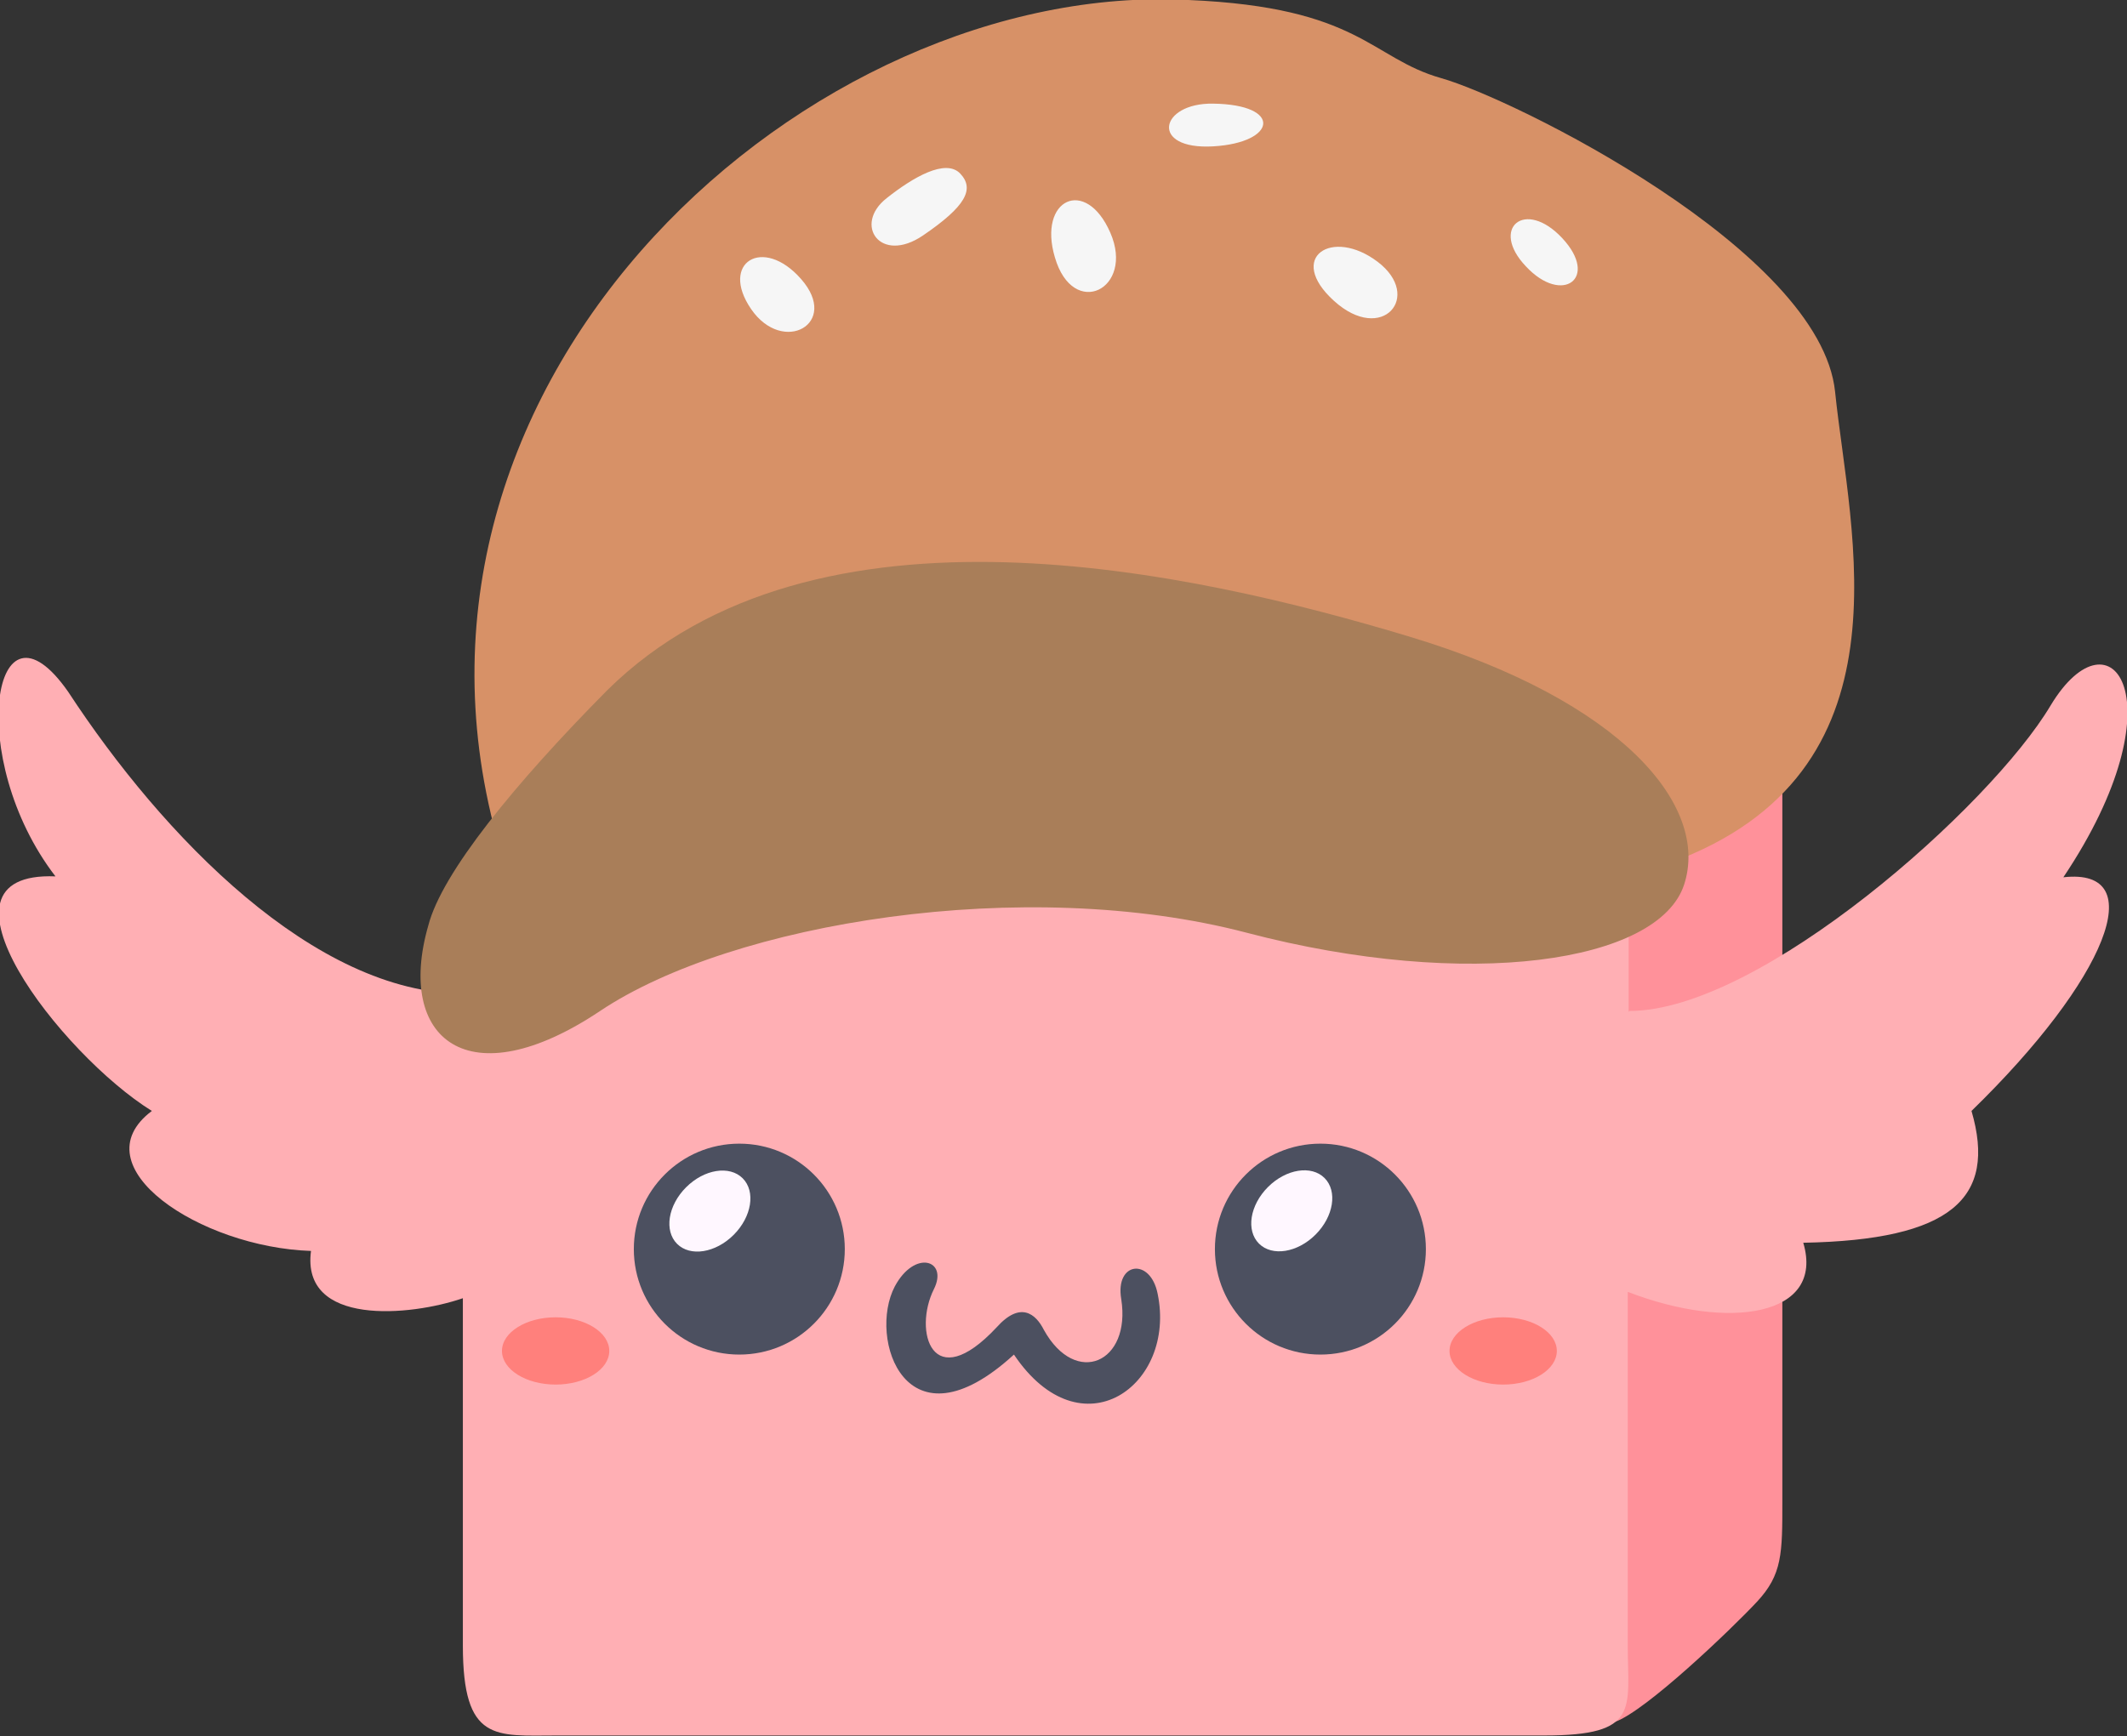 <svg version="1.1" id="Layer_1" xmlns="http://www.w3.org/2000/svg" x="0" y="0" viewBox="0 0 233.9 191" style="enable-background:new 0 0 233.9 191" xml:space="preserve"><rect x="0" y="0" width="233.9" height="191" fill="#333333" stroke="none"/><style>.st4{fill:#f6f6f6}.st5{fill:#4c5060}.st6{fill:#fff7ff}.st7{fill:#ff807c}</style><path d="M196 84.3v80.8c0 5.8 0 8.1-2.8 11.1s-12.2 12-15.6 13.2l-3.3-98 21.7-7.1z" style="fill:#ff919a"/><path d="M216.8 122.2c2.8 9.6-2.2 14.2-18.5 14.5 2.4 8.1-8.2 9.7-19.3 5.4V181c0 7 1.4 9.9-9.2 9.9H61.2c-6.7 0-10.3.8-10.3-9.9v-38.2c-5.8 2-17.8 3.1-16.7-5.2-12.2-.4-25.6-9.3-17.5-15.4C6.7 116-8.9 95.8 6.1 96.4c-10-13-6.9-32.2 1.4-20.3C17.9 92 34.6 109.3 51 109.3l44.7-27.5L132.4 92l46.7-15.8v35.1l.1-.1c14.4 0 39.7-22.5 46.3-33.6 6.7-11.1 14.4-.5 1.4 18.9 9.7-1.1 4.8 11.2-10.1 25.7z" style="fill:#ffafb4"/><path d="M54.6 92C40.7 40.9 89.3-2.2 130.7 0c18.9.8 20 6.4 27.8 8.6 7.8 2.2 41.7 18.9 43.3 34.5s8.9 41.9-18.1 51.8l-77.5-24.4L54.6 92z" style="fill:#d79167"/><path d="M47.1 101.8c-3.6 12.5 4.4 19.1 18.9 9.4s46.7-15 71.1-8.6 45.3 3.3 48.1-5.3c2.8-8.6-6.7-20.2-30.3-27.3s-65.3-16.6-88.1 5.9C56.6 86.2 48.6 96 47.1 101.8z" style="fill:#a97e59"/><path class="st4" d="M82.6 34c3.5 5.1 9.8 1.6 5.5-3.3-4.2-4.8-9-1.8-5.5 3.3zM97.5 21.8c-3.7 2.9-.7 7.3 4 4.1s5.7-5.1 4.1-6.8-5.2.4-8.1 2.7zM116 28.3c2 6.9 8.8 3.5 6.1-2.7s-8-3.7-6.1 2.7zM133.4 11.4c-5.9-.1-7 5.1 0 4.7 7-.4 7.7-4.6 0-4.7zM146.7 33.1c5.3 4.8 9.8-.5 4.8-4.3s-10.1-.5-4.8 4.3zM167.8 29.3c4 4.3 8.1 1.3 4-3.1s-8-1.1-4 3.1z"/><circle class="st5" cx="81.3" cy="137.4" r="11.6"/><ellipse transform="rotate(-45.001 78.1 133.251)" class="st6" cx="78.1" cy="133.2" rx="5.1" ry="3.7"/><circle class="st5" cx="145.2" cy="137.4" r="11.6"/><ellipse transform="rotate(-45.001 142.06 133.252)" class="st6" cx="142.1" cy="133.2" rx="5.1" ry="3.7"/><ellipse class="st7" cx="61.1" cy="148.6" rx="5.9" ry="3.7"/><ellipse class="st7" cx="165.3" cy="148.6" rx="5.9" ry="3.7"/><path class="st5" d="M102.7 141.8c-2.3 4.6-.2 11.8 6.9 4.2 2.6-2.9 4.3-1.5 5.2.3 3.5 6.3 9.6 3.6 8.5-3.4-.7-4.1 3.2-4.6 4-.6 2.1 10.1-8.4 17.7-15.8 6.7-11.9 10.9-16.1-1.8-13.1-7.5 2.2-4.1 5.9-2.9 4.3.3z"/></svg>